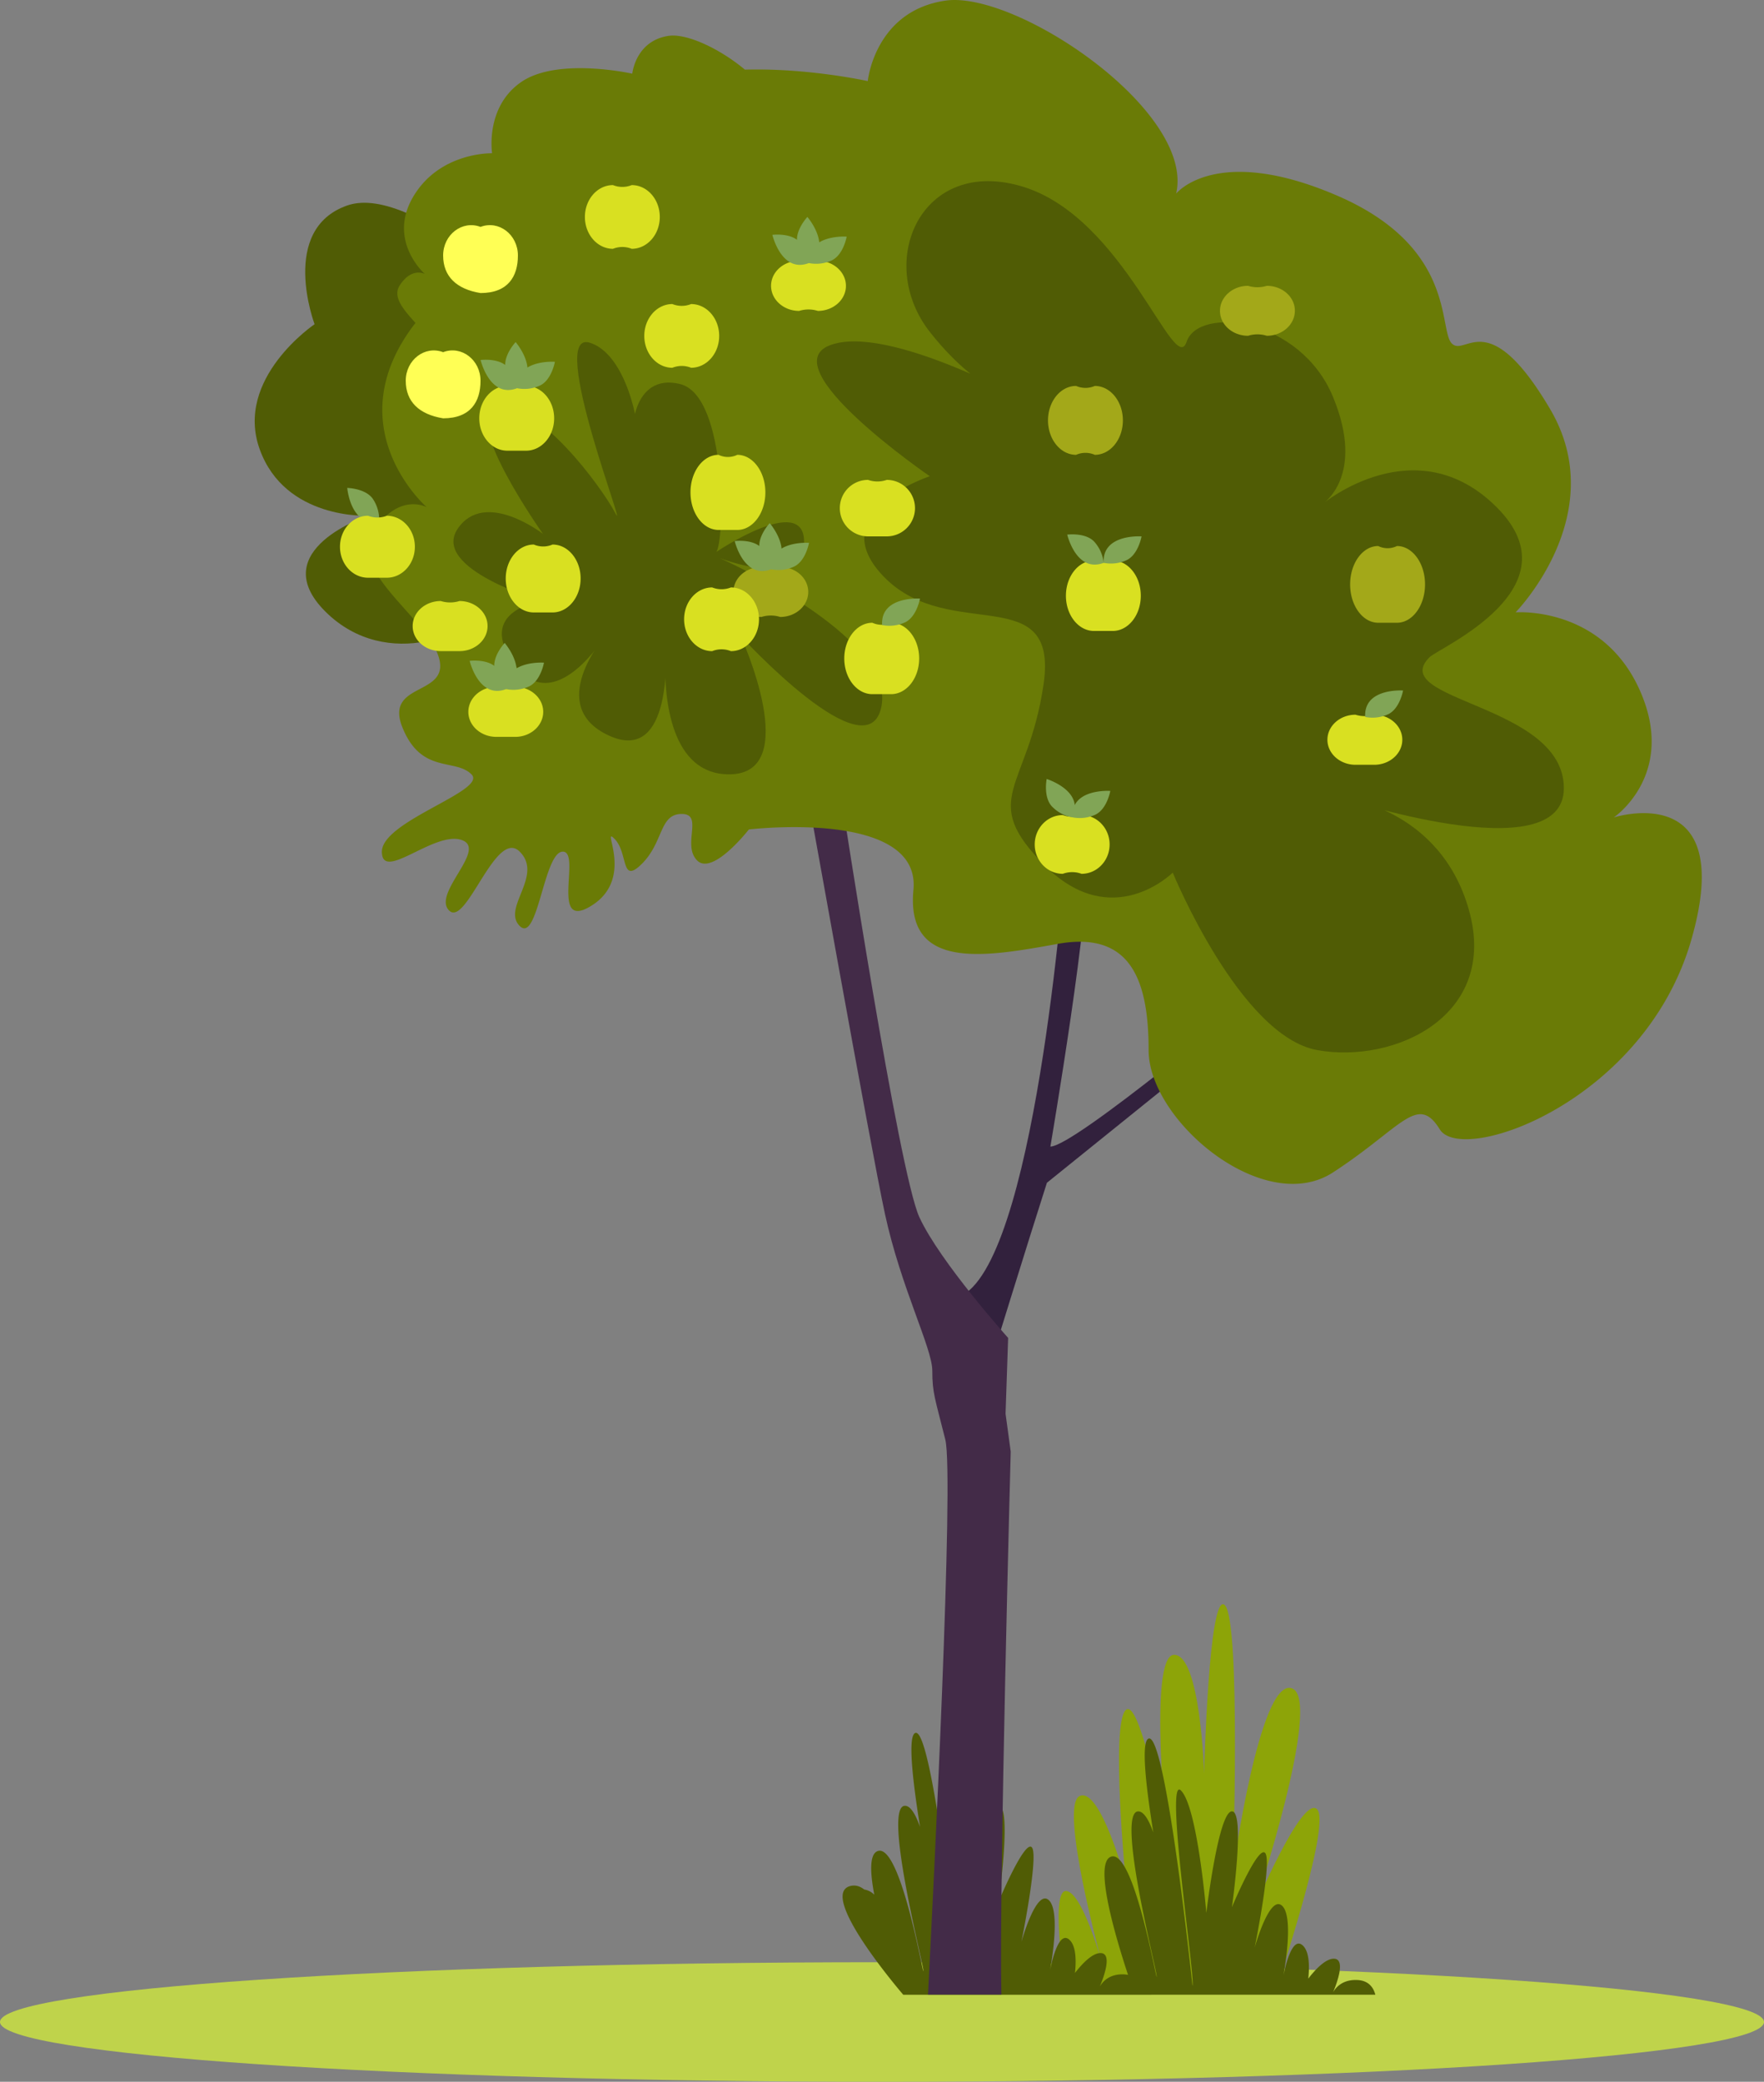 <svg xmlns="http://www.w3.org/2000/svg" viewBox="0 0 1273.83 1502.96"><rect x="0" y="0" width="1273.83" height="1502.96" fill="#808080" stroke="none"/><defs><style>.cls-1{fill:#bfd34b;}.cls-2{fill:#8da408;}.cls-3{fill:#505c05;}.cls-4{fill:#32213d;}.cls-5{fill:#432b48;}.cls-6{fill:#6a7b06;}.cls-7{fill:#d9e021;}.cls-8{fill:#81a556;}.cls-9{fill:#a3a819;}.cls-10{fill:#ff5;}</style></defs><g id="Layer_2" data-name="Layer 2"><g id="Layer_1-2" data-name="Layer 1"><g id="_Layer_" data-name=" Layer "><path class="cls-1" d="M1273.83,1459.8c0,23.84-285.15,43.16-636.91,43.16S0,1483.64,0,1459.8s285.15-43.15,636.92-43.15S1273.83,1436,1273.83,1459.8Z"/><path class="cls-2" d="M920.29,1439.65s41.6-122.63,30.79-133.44-45.77,72.39-45.77,72.39,50.76-152.27,27.46-159.76-42.43,132.3-42.43,132.3,5.82-180.57-5.83-192.21-15,121.48-15,121.48-2.5-85.7-21.64-85.7-5,135.62-5,135.62-19.14-106.5-30-95.69,0,123.15,0,123.15-18.31-68.12-33.29-61.1S795.44,1416,795.44,1416s-14.14-50.76-25.8-50.76,0,72.6,0,72.6Z"/><path class="cls-3" d="M993.17,1440.1c-1.29-4.91-4.59-10.18-12.87-10.6-10.44-.53-15.46,5-17.65,8.85,3.09-7.38,9.19-24.24.51-24.24-5.83,0-13,7.37-18.42,14.37,1-9.31.69-19.26-3.72-23.68-7.38-7.4-12.42,12.61-14.23,21.49,2-11.24,6.73-42.7-.75-50.2-9.15-9.18-20,30-20,30s12.81-63.06,7.49-68.39-23.92,39.2-23.92,39.2,9.78-69.17,0-69.17-18.49,73.34-18.49,73.34-6.26-76.32-18.33-88.41,10.82,138.46,8.32,141c0,0-19.14-182.66-31.62-178.49-5.61,1.87-2.15,33.52,3.36,67.83-3.25-9.18-6.9-15.23-10.85-15.23-16.32,0,13.31,114.21,13.31,119.21s-16.64-93.41-33.29-86.42c-12,5,3.1,56.52,12.56,85.21a18,18,0,0,0-2.74-.34c-10.45-.53-15.47,5-17.65,8.84,3.08-7.38,9.17-24.24.5-24.24-5.83,0-13,7.38-18.42,14.37,1-9.3.69-19.25-3.72-23.67-7.39-7.4-12.42,12.6-14.23,21.49,2-11.24,6.73-42.7-.75-50.2-9.15-9.18-20,30-20,30s12.81-63.06,7.49-68.39-23.92,39.2-23.92,39.2,9.77-69.17,0-69.17S702.65,1377,702.65,1377s-6.27-76.32-18.33-88.41,10.81,138.45,8.32,141c0,0-19.14-182.66-31.62-178.49-5.61,1.88-2.15,33.53,3.36,67.83-3.26-9.17-6.9-15.22-10.85-15.22-16.32,0,13.31,114.21,13.31,119.21s-16.64-93.41-33.29-86.43c-5.71,2.39-5.26,15.37-2.21,31.4a13.46,13.46,0,0,0-7.27-3.76c-3.06-2.38-6.38-3.42-10-2.51-23.36,5.9,33.51,73,38.2,78.53Z"/><path class="cls-4" d="M769.72,617.53s-19.88,278.55-72.15,315.93l-5,36.16,19.9,23.64S743.58,892.48,756,853.91l160.5-129.4-8.7-7.46S775.94,827.78,758.51,827.78c0,0,31.1-182.9,24.88-201.56S769.72,617.53,769.72,617.53Z"/><path class="cls-5" d="M682.63,1039.31c6.47,25.92-8.44,322.69-12.5,400.73h53c-1.68-82.55,6.74-392,6.74-392l-3.73-27.38L728,965.92s-49.15-54.75-64.08-87.1-56-301.09-56-301.09l-27.37-18.67s48.24,270,58.48,317.28c11.5,53.18,34.21,97,34.21,113.22S675.17,1009.46,682.63,1039.31Z"/><path class="cls-3" d="M401.46,234.07s-101.24-103-150.71-85.72-23.58,85.72-23.58,85.72-58,39.08-39.66,90.22,78.29,48.06,78.29,48.06-75.3,24.71-30.93,69.09,110.34,15.74,117.23-7.52S401.46,234.07,401.46,234.07Z"/><path class="cls-6" d="M1165.37,590.16s46-31.11,18.66-92.07-89.58-56-89.58-56,69.68-70.92,24.89-146.82-61-37.32-70.92-47.27,3.73-69.68-83.36-107-115.71-1.24-115.71-1.24C863,80,733.64-7.06,682.63.46s-56,58.09-56,58.09S583.91,49,537.91,50.28C519.83,35.16,496,24,482.91,25.87c-24,3.51-26.33,27.32-26.33,27.32s-53.83-12.11-80.16,6-21.06,51.46-21.06,51.46-37.44-1.15-56.75,31,8.19,56.17,8.19,56.17-9.36-5.27-18.14,8.19c-5.54,8.51,3.17,18,11.37,27.15a129.6,129.6,0,0,0-9.38,13.59c-41,68.44,17.52,119.45,17.52,119.45S288.26,355,269.6,383.62s38.57,62.21,47.23,90.84-39.81,17.42-26.12,51,37.94,21.78,49.76,33.59-64.7,33.6-64.7,55.83,37.33-14.77,57.24-8.55-21.16,38.57-8.71,51,33.67-59.81,51-42.47-13.07,40.6,0,53.66,17.42-53.66,31.1-53.66-10,58.64,21.15,38.73,6-58.21,16.18-48,4.25,33.59,19.9,17.94,12.45-35.88,28.62-35.88,0,22.4,11.2,33.59,37.32-22.39,37.32-22.39,124.4-14.91,118.84,43.61,51.63,48.52,104.11,39,65.72,25.69,65.72,76.71,83.36,120.64,133.13,88.29,61-57.23,77.14-31.1,148.06-19.9,181.65-136.9S1165.37,590.16,1165.37,590.16Z"/><path class="cls-3" d="M671.43,343.81s-79.63,26.13-32.35,73.41,125.66,1.24,114.46,77.14S706,576.36,754.63,625s92.23,5,92.23,5,48.52,118.2,104.51,128.16S1082,733.27,1060.86,657.38s-94.56-82.12-94.56-82.12,163,54.74,163-6.22-128.72-62.89-97-94.56c6.85-6.84,107-49.77,48.53-108.25s-125.67-2.48-125.67-2.48,31.11-19.91,7.47-77.14-97-66-105.76-39.82-44.79-89.58-118.2-112-107,54.25-67.18,104.89,75.94,53.13,75.94,53.13-105.8-59.72-148.11-43.55S671.43,343.81,671.43,343.81Z"/><path class="cls-3" d="M517.17,398.55c6.06-6.06,8.39-112.91-26.13-121.31s-36.86,36.86-31.73,42-2.8-62.53-33.59-71.86,28.93,142.77,18.66,123.18-56-81.18-84.92-76.52,32.65,91.42,32.65,91.42-42-32.66-61.59-3.73S391.17,434,391.17,434s-48.52,6.54-19.59,45.73,65.31-20.53,65.31-20.53-43.85,50.39,2.8,71.85,41.06-62.52,41.06-62.52-5.48,59.14,21,81.82c6.28,5.37,14.35,8.69,24.73,8.69,54.12,0,8.4-99.84,8.4-99.84S627.26,560,636.59,509.6,520,403,520,403s60.65,23.54,60.65-11.92S517.17,398.55,517.17,398.55Z"/><path class="cls-7" d="M992.36,516a22.75,22.75,0,0,1-13.52,0c-11.2,0-20.28,8.09-20.28,18.07s9.08,18.07,20.28,18.07h13.52c11.2,0,20.28-8.09,20.28-18.07S1003.56,516,992.36,516Z"/><path class="cls-8" d="M985.85,517.61a26.92,26.92,0,0,0,16.86-2.09c8.22-4.19,10.48-17,10.48-17S984.61,496.51,985.85,517.61Z"/><path class="cls-7" d="M803.53,404.7a16.51,16.51,0,0,1-13.52,0c-11.2,0-20.28,11.37-20.28,25.41s9.08,25.42,20.28,25.42h13.52c11.2,0,20.27-11.38,20.27-25.42S814.73,404.7,803.53,404.7Z"/><path class="cls-8" d="M797,406.35a27.09,27.09,0,0,0,16.87-2.1c8.21-4.18,10.47-17,10.47-17S795.77,385.25,797,406.35Z"/><path class="cls-8" d="M797,406.35a27,27,0,0,0-7-15.47c-6.46-6.58-19.33-4.91-19.33-4.91S777.24,413.84,797,406.35Z"/><path class="cls-9" d="M563.38,409.34a22.56,22.56,0,0,1-13.51,0c-11.2,0-20.28,8.09-20.28,18.08s9.08,18,20.28,18a22.56,22.56,0,0,1,13.51,0c11.21,0,20.28-8.09,20.28-18.07S574.59,409.34,563.38,409.34Z"/><path class="cls-9" d="M1008.77,394.2a15.17,15.17,0,0,1-13.52,0c-11.2,0-20.28,12.41-20.28,27.71s9.08,27.7,20.28,27.7h13.52c11.2,0,20.28-12.41,20.28-27.7S1020,394.2,1008.77,394.2Z"/><path class="cls-9" d="M790.59,278.63a16.83,16.83,0,0,1-13.52,0c-11.2,0-20.28,11.13-20.28,24.87s9.08,24.87,20.28,24.87a16.75,16.75,0,0,1,13.52,0c11.19,0,20.27-11.13,20.27-24.87S801.78,278.63,790.59,278.63Z"/><path class="cls-9" d="M914.78,206.35a22.72,22.72,0,0,1-13.51,0c-11.2,0-20.29,8.09-20.29,18.07s9.09,18,20.29,18a22.56,22.56,0,0,1,13.51,0c11.2,0,20.28-8.09,20.28-18.08S926,206.35,914.78,206.35Z"/><path class="cls-8" d="M556.87,411a27.09,27.09,0,0,0,16.87-2.1c8.21-4.19,10.47-17,10.47-17S555.63,389.9,556.87,411Z"/><path class="cls-8" d="M556.87,411a26.94,26.94,0,0,1-8.39-14.78c-1.55-9.09,7.36-18.53,7.36-18.53S574.54,399.39,556.87,411Z"/><path class="cls-8" d="M556.87,411a27,27,0,0,0-7-15.47c-6.45-6.59-19.33-4.92-19.33-4.92S537.11,418.46,556.87,411Z"/><path class="cls-7" d="M372,495.85a22.75,22.75,0,0,1-13.52,0c-11.2,0-20.28,8.09-20.28,18.08S347.28,532,358.48,532H372c11.2,0,20.27-8.09,20.27-18.07S383.17,495.85,372,495.85Z"/><path class="cls-8" d="M365.48,497.51a27.09,27.09,0,0,0,16.87-2.1c8.21-4.19,10.47-17,10.47-17S364.24,476.4,365.48,497.51Z"/><path class="cls-8" d="M273.8,376.32A27,27,0,0,0,269.13,360c-5.4-7.47-18.38-7.74-18.38-7.74S253.17,380.79,273.8,376.32Z"/><path class="cls-8" d="M365.48,497.51a27,27,0,0,1-8.39-14.78c-1.55-9.09,7.36-18.54,7.36-18.54S383.17,485.9,365.48,497.51Z"/><path class="cls-8" d="M365.48,497.51a27,27,0,0,0-7-15.47c-6.45-6.59-19.32-4.92-19.32-4.92S345.72,505,365.48,497.51Z"/><path class="cls-7" d="M379.89,278.63a17.88,17.88,0,0,1-13.52,0c-11.2,0-20.27,10.47-20.27,23.38s9.07,23.37,20.27,23.37h13.52c11.2,0,20.28-10.46,20.28-23.37S391.09,278.63,379.89,278.63Z"/><path class="cls-8" d="M373.38,280.28a26.92,26.92,0,0,0,16.86-2.09c8.22-4.19,10.47-17,10.47-17S372.17,259.18,373.38,280.28Z"/><path class="cls-8" d="M373.38,280.28A27,27,0,0,1,365,265.5c-1.55-9.09,7.36-18.53,7.36-18.53S391,268.67,373.38,280.28Z"/><path class="cls-8" d="M373.38,280.28a26.88,26.88,0,0,0-7-15.47c-6.45-6.58-19.32-4.91-19.32-4.91S353.61,287.78,373.38,280.28Z"/><path class="cls-7" d="M590.59,188.28a22.75,22.75,0,0,1-13.52,0c-11.2,0-20.27,8.09-20.27,18.07s9.07,18.11,20.27,18.11a22.59,22.59,0,0,1,13.52,0c11.2,0,20.28-8.09,20.28-18.07S601.79,188.28,590.59,188.28Z"/><path class="cls-7" d="M532.41,328.37a15.56,15.56,0,0,1-13.52,0c-11.2,0-20.28,12.14-20.28,27.11s9.08,27.12,20.28,27.12h13.52c11.2,0,20.28-12.14,20.28-27.12S543.61,328.37,532.41,328.37Z"/><path class="cls-7" d="M640.35,346.46a20.33,20.33,0,0,1-13.51,0,20.39,20.39,0,1,0,0,40.78h13.51a20.39,20.39,0,0,0,0-40.78Z"/><path class="cls-7" d="M527.81,424.1a18.16,18.16,0,0,1-13.52,0c-11.2,0-20.28,10.29-20.28,23s9.08,23,20.28,23a18,18,0,0,1,13.52,0c11.2,0,20.28-10.29,20.28-23S539,424.1,527.81,424.1Z"/><path class="cls-7" d="M456.17,133.63a18.06,18.06,0,0,1-13.52,0c-11.2,0-20.28,10.3-20.28,23s9.08,23,20.28,23a18.06,18.06,0,0,1,13.52,0c11.2,0,20.28-10.29,20.28-23S467.39,133.63,456.17,133.63Z"/><path class="cls-7" d="M499.06,219.51a18.06,18.06,0,0,1-13.52,0c-11.2,0-20.28,10.3-20.28,23s9.08,23,20.28,23a18.06,18.06,0,0,1,13.52,0c11.2,0,20.28-10.29,20.28-23S510.26,219.51,499.06,219.51Z"/><path class="cls-7" d="M399,393.13a17,17,0,0,1-13.52,0c-11.2,0-20.28,11-20.28,24.52s9.08,24.52,20.28,24.52H399c11.2,0,20.28-11,20.28-24.52S410.24,393.13,399,393.13Z"/><path class="cls-7" d="M331.81,433.92a22.72,22.72,0,0,1-13.51,0C307.09,433.92,298,442,298,452s9.08,18.08,20.29,18.08h13.51c11.2,0,20.28-8.1,20.28-18.08S343,433.92,331.81,433.92Z"/><path class="cls-7" d="M279.31,372.35a18.56,18.56,0,0,1-13.52,0c-11.2,0-20.28,10-20.28,22.38s9.08,22.37,20.28,22.37h13.52c11.2,0,20.28-10,20.28-22.37S290.51,372.35,279.31,372.35Z"/><path class="cls-8" d="M584.08,189.93a27.06,27.06,0,0,0,16.86-2.09c8.22-4.19,10.47-17,10.47-17S582.84,168.83,584.08,189.93Z"/><path class="cls-8" d="M584.08,189.93a27,27,0,0,1-8.4-14.78c-1.54-9.09,7.36-18.53,7.36-18.53S601.74,178.32,584.08,189.93Z"/><path class="cls-8" d="M584.08,189.93a27,27,0,0,0-7-15.47c-6.46-6.58-19.33-4.91-19.33-4.91S564.31,197.46,584.08,189.93Z"/><path class="cls-7" d="M643.47,449.61a16.28,16.28,0,0,1-13.52,0c-11.2,0-20.28,11.54-20.28,25.77s9.08,25.78,20.28,25.78h13.52c11.2,0,20.28-11.54,20.28-25.78S654.67,449.61,643.47,449.61Z"/><path class="cls-8" d="M637,451.26a27,27,0,0,0,16.87-2.09c8.22-4.19,10.47-17,10.47-17S635.72,430.16,637,451.26Z"/><path class="cls-7" d="M781,588.46a19.53,19.53,0,0,1-13.52,0c-11.2,0-20.28,9.49-20.28,21.2s9.08,21.2,20.28,21.2a19.41,19.41,0,0,1,13.52,0c11.2,0,20.28-9.49,20.28-21.2S792.17,588.46,781,588.46Z"/><path class="cls-8" d="M774.44,590.08A27,27,0,0,0,791.31,588c8.22-4.19,10.47-17,10.47-17S773.17,569,774.44,590.08Z"/><path class="cls-8" d="M774.44,590.08a26.9,26.9,0,0,1-15-8.06c-6.14-6.89-3.61-19.62-3.61-19.62S783.25,570.87,774.44,590.08Z"/><path class="cls-10" d="M347,163.81c-13.19-5-27,5.55-27,20.64s9.65,24.32,27,27.12c19.87,0,27-12,27-27.12S360.17,158.77,347,163.81Z"/><path class="cls-10" d="M320,254.25c-13.19-5-27,5.55-27,20.63s9.65,24.32,27,27.13c19.87,0,27-12.05,27-27.13S333.17,249.21,320,254.25Z"/></g></g></g></svg>